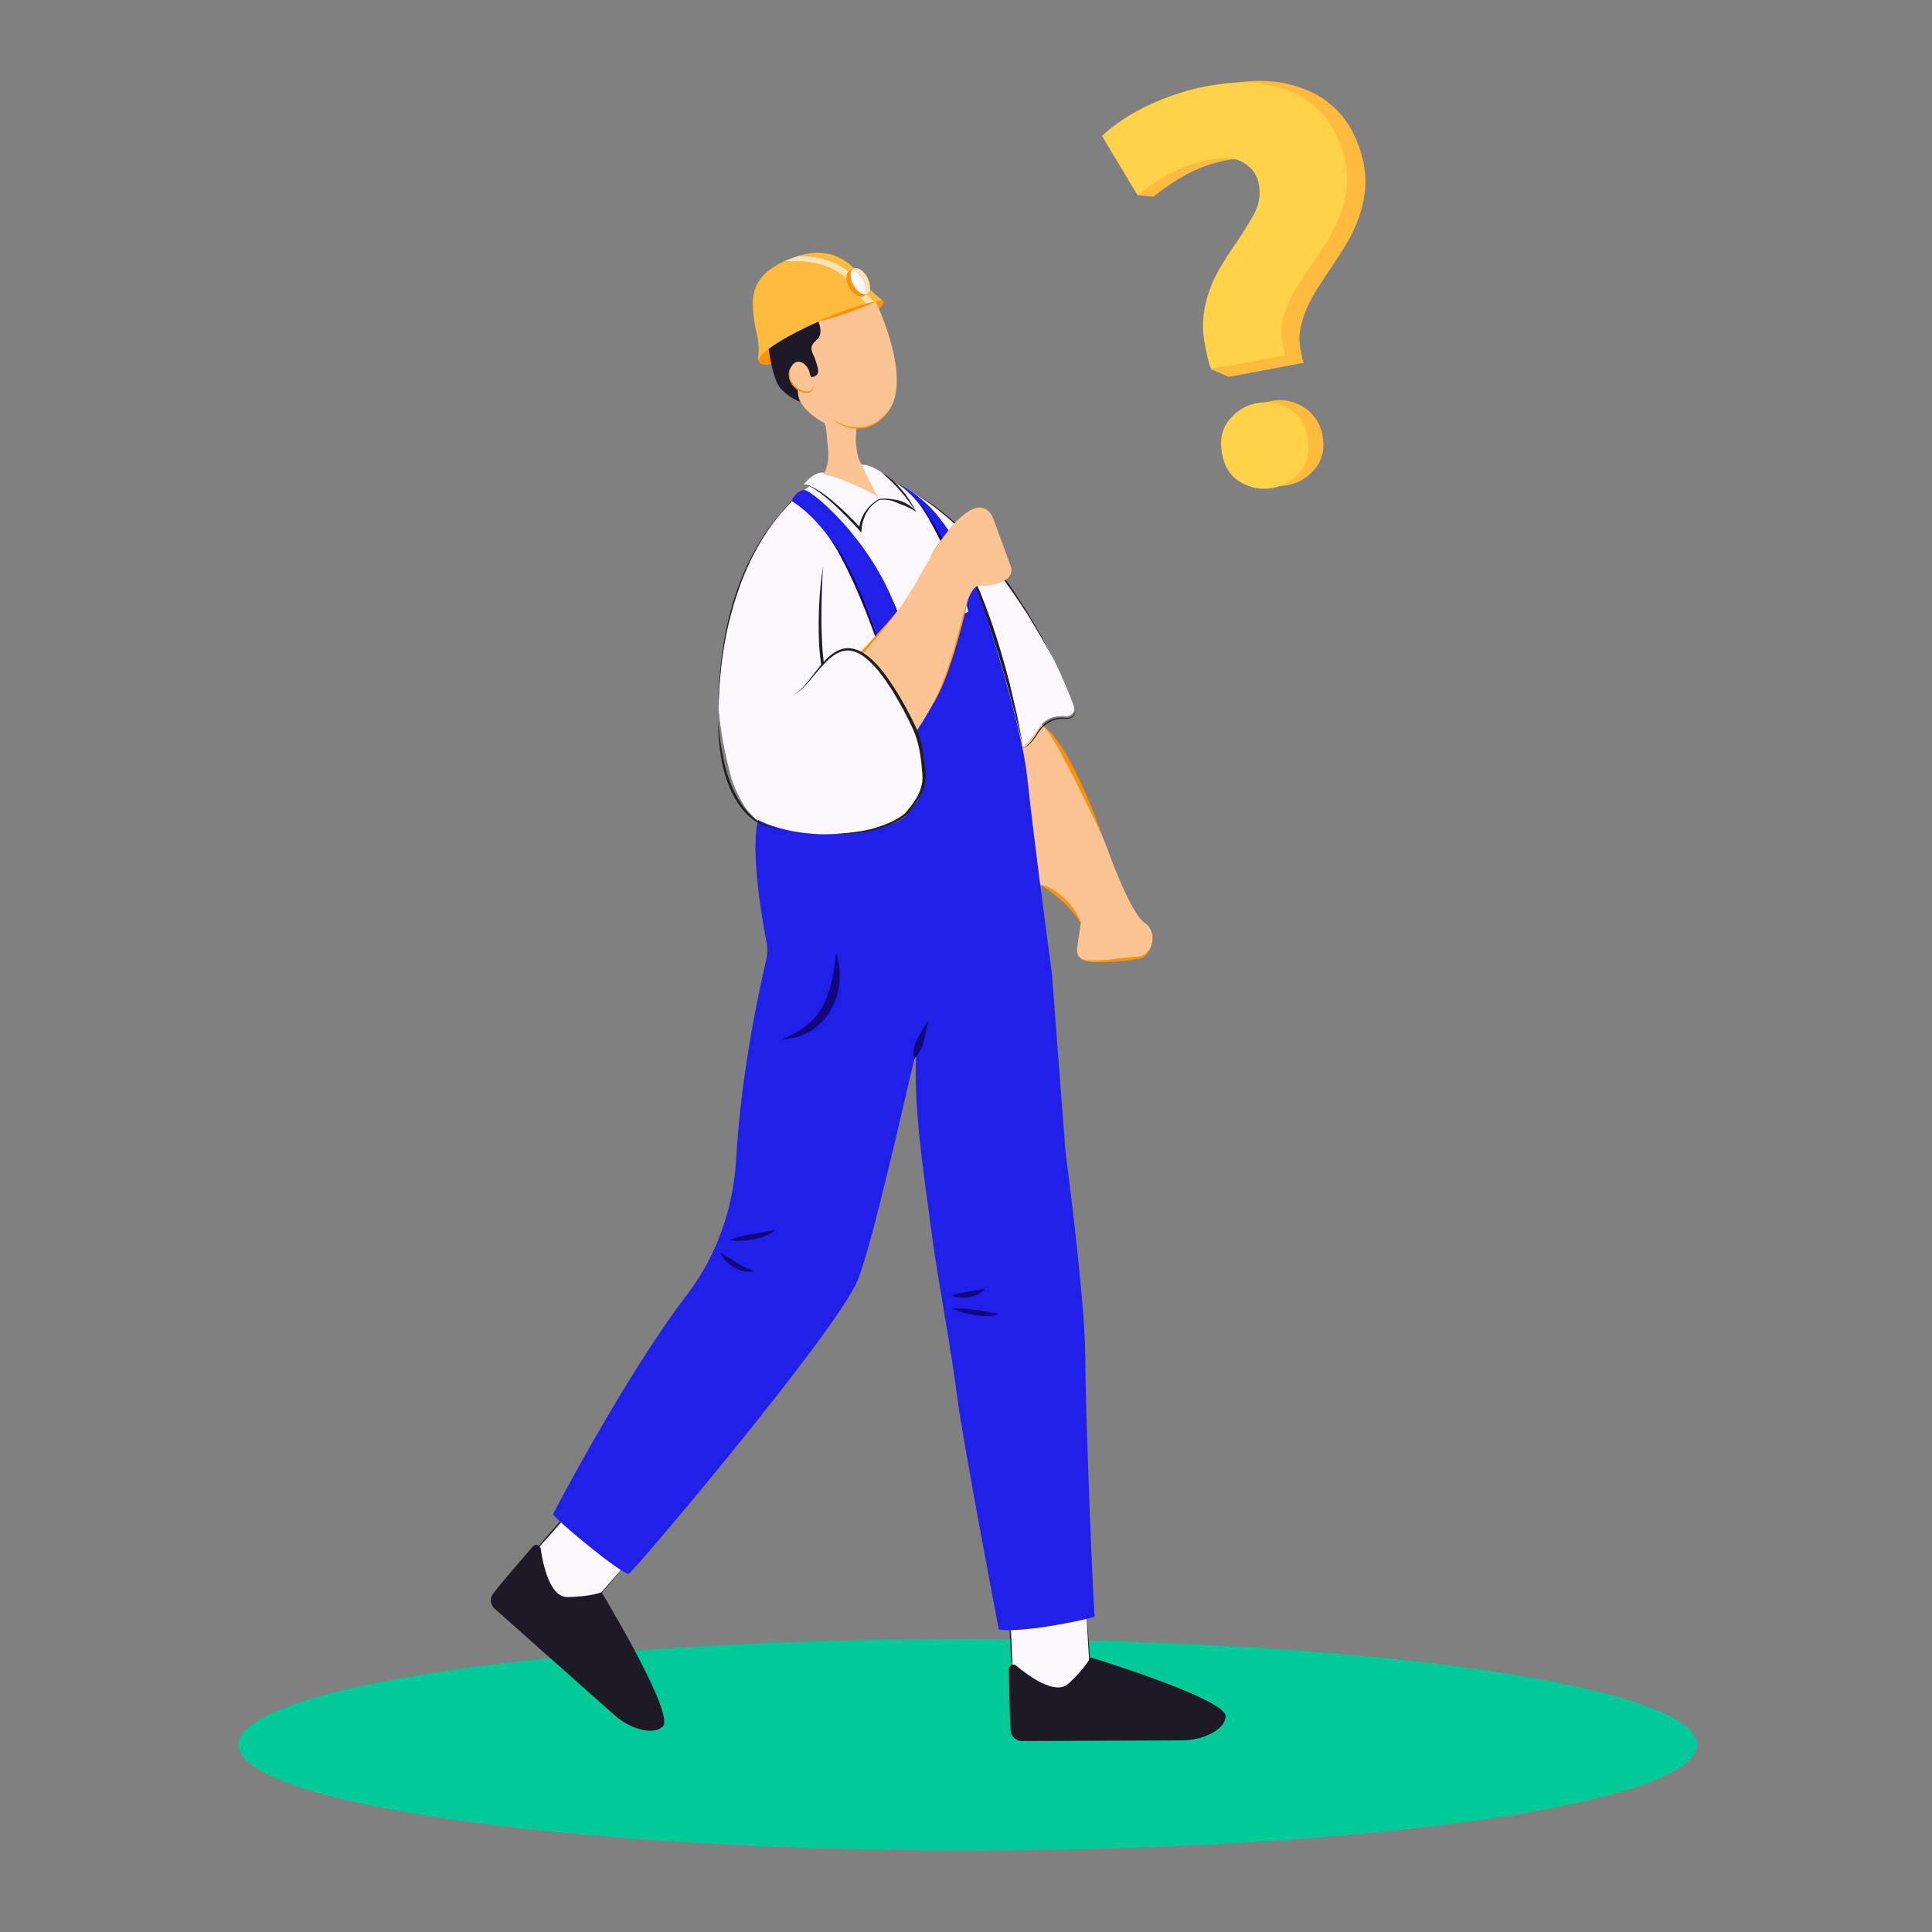 <svg version="1.1" id="Layer_1" xmlns="http://www.w3.org/2000/svg" x="0" y="0" viewBox="0 0 500 500" style="enable-background:new 0 0 500 500" xml:space="preserve"><rect x="0" y="0" width="500" height="500" fill="#808080" stroke="none"/><style>.st2{fill:#231f20}.st3{fill:#fdf8ff}.st4{fill:#fbc495}.st6{fill:#00a1ff}.st8{fill:#ff9203}.st9{fill:#1f1927}.st10{fill:#febb3e}.st11{fill:#ffe2b3}.st12{fill:#10087c}.st13{fill:#ffbb3d}.st14{fill:#ffd24a}</style><ellipse cx="250.44" cy="451.56" rx="188.74" ry="27.36" style="fill:#00ca98"/><path class="st2" d="M147.3 391.16c-1.94 2.55-4.05 4.95-6.07 7.43-2.09 2.42-4.18 4.84-6.39 7.16 1.94-2.55 4.01-4.99 6.07-7.43 2.14-2.39 4.18-4.85 6.39-7.16zM163.26 403.18c-1.94 2.55-4.05 4.95-6.07 7.43-2.09 2.42-4.18 4.84-6.39 7.16 1.94-2.55 4.01-4.99 6.07-7.43 2.14-2.39 4.18-4.84 6.39-7.16z"/><path class="st3" d="m147.57 391.57-11.04 12.06-2.05 11.52 7.69 6.79 11.51-7.58 9.72-11.2z"/><path class="st2" d="M261.17 418.85c.4 3.18.58 6.37.87 9.55.2 3.19.41 6.38.45 9.58-.4-3.18-.63-6.37-.87-9.55-.14-3.19-.41-6.38-.45-9.58zM280.99 416.26c.4 3.18.58 6.37.87 9.55.2 3.19.41 6.38.45 9.58-.4-3.18-.63-6.37-.87-9.55-.15-3.19-.41-6.38-.45-9.58z"/><path class="st3" d="m261.57 417.93.55 16.35 6.6 9.65 10.24-.52 2.92-13.47-.89-14.8z"/><path class="st4" d="M268.56 186.51s6.58 4.11 17.75 32.44c0 0 6.07 17.3 9.91 19.86 3.84 2.56 1.89 9.16-2.39 9.13-4.27-.03-15.98 3.63-15.04-2.76l.93-6.39s-3.31-5.98-11.61-10.48c-8.3-4.5-4.77-40.52-4.77-40.52l5.22-1.28z"/><path class="st3" d="M277.86 182.61c-.93-2.4-17.15-48.38-53.83-60.86l-11.43 2.16s-25.26 11.68-26.68 58.01c0 0 .91 24.31 11.95 32.12 5.49 3.88 17.91-8.77 21.72-11.51 3.81-2.74 4.4-4.25 8.26-5.37 3.86-1.12 6.49-6.29 2.05-8.96l-2.07-1.69 36.54 6.64s1.51-.14 4.2-4.43c2.68-4.29 7.41-3.3 7.41-3.3s2.81-.41 1.88-2.81z"/><path class="st3" d="M227.01 129.28s4.45-1.38 9.21 2.65c0 0-6.86-12.36-13.98-11.68l4.77 9.03z"/><path class="st3" d="M228.26 128.59s-4.12 2.51-5.11 7.47c0 0-12.52-11.57-15.15-10.64 0 0 2.79-3.87 5.77-2.99l14.5 5.54-.01.62z"/><path class="st2" d="M208.01 125.42c1.6.07 2.99 1.03 4.32 1.84 1.32.88 2.56 1.88 3.77 2.9 2.4 2.07 4.62 4.33 6.8 6.62l-.58.22c.12-1.69.69-3.28 1.63-4.64.92-1.37 2.19-2.46 3.6-3.24l.02-.01h.03c.86-.08 1.73-.1 2.6 0 .87.13 1.74.22 2.59.45.85.23 1.63.67 2.39 1.11.74.49 1.4 1.08 1.94 1.77-.75-.46-1.48-.87-2.25-1.21-.74-.39-1.55-.62-2.33-.95-.78-.3-1.56-.73-2.39-.84-.83-.14-1.69-.14-2.54-.1l.05-.01c-1.38.77-2.59 1.89-3.35 3.27-.77 1.35-1.23 2.92-1.33 4.42l-.05.8-.53-.58c-2.12-2.32-4.31-4.59-6.62-6.72-1.16-1.06-2.34-2.1-3.62-3.02-1.26-.88-2.57-1.91-4.15-2.08z"/><path class="st2" d="M228.2 122.32c2.03 1.11 3.74 2.73 5.22 4.5 1.49 1.76 2.75 3.72 3.72 5.8-2.43-3.91-5.45-7.33-8.94-10.3zM241.5 132.35c3.81 3.95 6.5 8.83 8.93 13.71 2.41 4.92 4.45 10.02 6.23 15.19 1.8 5.17 3.29 10.44 4.67 15.73l1.85 7.99 1.56 8.05c-1.33-5.3-2.65-10.6-4.1-15.86l-2.26-7.86c-.85-2.59-1.63-5.2-2.53-7.77-1.69-5.18-3.76-10.23-5.99-15.19-2.34-4.9-4.78-9.85-8.36-13.99zM278.25 183.45c.13.75-.03 1.67-.74 2.16-.69.5-1.57.45-2.33.42-1.54-.1-3.04.43-4.29 1.3-.62.44-1.19.97-1.67 1.57-.47.59-.84 1.31-1.31 1.93-.46.63-.94 1.26-1.52 1.8-.55.48-1.29 1.14-2.08.84.8.24 1.46-.44 1.97-.95.53-.56 1.01-1.18 1.44-1.82.46-.63.79-1.33 1.28-1.97a8.68 8.68 0 0 1 1.7-1.67c1.27-.97 2.93-1.43 4.51-1.3.77.05 1.57.12 2.2-.31.62-.41.91-1.23.84-2z"/><path class="st6" d="M232.24 282.11c-.74-3.05-1.37-5.11-1.8-5.59"/><path d="M280.87 351.36c-.01-14.83-5.12-53.31-5.12-53.31l-3.52-46.11s-4.72-34.88-6.4-50.96c-1.13-10.81-7.7-32.71-10.49-41.29-2.79-8.57-7.29-19.25-12.17-25.58-4.66-6.04-10.14-8.69-11.35-9.1 10.6 5.72 18.48 30.22 18.72 33.31.04.53-17.02 4.38-17.02 4.38-5.28-20.66-23.17-35.79-25.29-35.87-2.13-.05-3.4 2.79-3.4 2.79 13.68 8.6 21.78 31.63 24.68 43.82 2.92 12.19-1.77 15.89-1.77 15.89s-28.09 12.64-31.26 21.88c-2.6 7.61.69 26.43 1.92 32.75.28 1.42.24 2.89-.08 4.31-5.1 22.22-7.12 39.56-7.81 51.79-.72 12.72-5.05 24.99-12.78 35.11-15.88 20.8-34.3 56.01-34.56 56.63-.34.81 18.27 16.16 19.59 15.48 1.34-.66 53.51-62.38 59.17-75.88 3.42-8.15 11.05-41.8 15.2-59.48-.67 14.6 1.2 26.51 4.26 49.27 1.15 8.54 4.97 29.32 6.35 40.43 1.37 11.11 10.76 60.11 10.76 60.11 6.54.98 25.15-3 24.82-3.48-.33-.46-2.41-52.08-2.45-66.89z" style="fill:#2020ea"/><path class="st6" d="M228.26 122.5s.02 0 .02.02h.02M228.4 122.56a.18.18 0 0 1-.09-.04c.02.03.07.05.09.04"/><path class="st8" d="M202.47 93.3s-10.37 4.42-4.15-4.5 18.41-12.13 18.41-12.13l9.11.67s4.65.06 2.17 2.08c-2.47 2.01-25.54 13.88-25.54 13.88z"/><path class="st4" d="M221.65 110.79c-.23 2.34-.32 6.11.92 8.64 1.9 3.9 4.16 8.77 4.88 9.21 0 0-7.65-4.42-14.3-5.91 0 0 1.54-2.36 1.17-6.14-.4-3.81-.4-6.94-1.23-7.26-.83-.32-6.35-3.76-6.57-7.42l-.3-3.47-1.74-2.41s-.05-15.06.18-15.17c.25-.08 8.44-2.66 8.56-2.56.12.11 12.51-2.2 12.51-2.2s11.38 22.28 3.7 30.9c-2.66 2.99-5.37 3.9-7.78 3.79z"/><path class="st9" d="M210.93 81.47s2.89 4.54.4 6.55c-2.48 2.02-.83 3.29-.34 5.03.5 1.74 1.92 4.39-1.29 4.59 0 0 .19 4.37-.16 3.67-4.58-9.33-3.62-4.44-3.14-.52.06.49.16 2.38.71 3.17 0 0-2.36-.61-4.98-3.3s-3.57-13.43-3.57-13.43l12.37-5.76z"/><path class="st4" d="M210.52 99.75s.01 2.4-2.69 1.63c-2.7-.77-4.69-4.03-2.94-6.67 1.75-2.64 4.42.05 4.63 1.78"/><path class="st8" d="M210.52 99.75c.02.5-.08 1.07-.49 1.46-.39.41-1 .53-1.53.48-1.07-.09-2.07-.59-2.82-1.33-.76-.72-1.32-1.67-1.5-2.71-.22-1.04.1-2.13.7-2.94-.51.89-.67 1.93-.45 2.89.21.96.77 1.84 1.5 2.49.73.65 1.65 1.1 2.6 1.23.47.04.97.02 1.32-.29.37-.29.6-.77.67-1.28z"/><path class="st10" d="M220.64 74.14c1.22 1.86 2.42 3.31 3.57 4.44-3.04.83-7.49 2.47-12.54 4.71-9.25 4.12-16.19 8.72-15.2 10.18 0 0-.53-.31-.2-1.72.35-1.43-.3-4.96-.3-4.96s-1.08-3.65-1.14-7.98c-.04-3.64 1.08-7.96 7.92-11.1 5.45-.37 13.86.19 17.89 6.43z"/><path class="st10" d="M228.31 77.68s-.98.2-2.05.41c-1.46-1.2-3.02-2.93-4.6-5.35-3.39-5.17-9.69-6.41-14.96-6.51.18-.08.5-.15.75-.21 11.09-3.1 16.02 6.54 17.06 8.09.94 1.35 3.24 3.08 3.8 3.57z"/><path class="st11" d="M226.26 78.09c-.57.1-1.25.26-2.02.49h-.02c-1.15-1.13-2.35-2.58-3.57-4.44-4.03-6.24-12.44-6.8-17.88-6.42.55-.31 2.45-1.03 3.95-1.49 5.2.07 11.57 1.34 14.96 6.51 1.56 2.42 3.12 4.14 4.58 5.35z"/><path class="st3" d="M223.39 72.34c.23.42.4.83.52 1.25.14.49.22.97.19 1.39 0 .3-.05.59-.13.84-.05.12-.11.25-.17.34-.01.02-.02.03-.03.05-.99.04-2.26-.9-3.08-2.38-.82-1.49-.95-3.07-.39-3.89.39-.01.8.12 1.22.38.69.39 1.36 1.1 1.87 2.02z"/><path class="st11" d="M224.44 71.76c.76 1.47.94 2.98.41 3.82-.05.1-.14.19-.22.27-.07.08-.15.14-.27.22l-.11.04-.19.07c-.09.01-.15-.03-.26-.03.06-.09.12-.22.17-.34.09-.24.14-.49.17-.78.02-.44-.05-.94-.22-1.45-.12-.42-.29-.83-.52-1.25-.51-.92-1.18-1.63-1.87-2.02-.42-.25-.83-.38-1.22-.38a1.175 1.175 0 0 1 .73-.51c1.16-.22 2.56.73 3.4 2.34z"/><path class="st8" d="M224.42 76.09c.02 0-.84.54-.97.59-1.12.38-2.7-.51-3.69-2.31-.92-1.66-.96-3.44-.14-4.15l.14-.09.15-.1c.16-.09 1.09-.68 1.28-.67l.02.04c-.1.02-.2.05-.28.1-.17.1-.32.23-.45.41-.56.82-.44 2.39.39 3.89.82 1.48 2.09 2.42 3.08 2.38-.01 0 .31-.02.47-.09zM215.46 108.35c1.13.92 2.46 1.54 3.84 1.91 1.38.37 2.85.39 4.25.21 1.4-.2 2.73-.84 3.87-1.7a14.76 14.76 0 0 0 3-3.11c-.72 1.26-1.68 2.41-2.84 3.31-1.15.91-2.5 1.62-3.97 1.88-1.47.24-2.97.09-4.39-.32-1.41-.41-2.75-1.13-3.76-2.18zM226.62 78.01c-2.37 1.23-4.86 2.12-7.35 3.03-2.51.83-5.02 1.66-7.63 2.21 2.38-1.2 4.87-2.11 7.35-3.03 2.51-.84 5.01-1.69 7.63-2.21z"/><path class="st9" d="M137.9 400.24c.65-.76 1.89-.4 2.04.59.63 4.32 2.42 12.54 6.91 12.48 5.07-.07 7.83-.89 8.6-1.16a.3.3 0 0 1 .36.12c1.65 2.74 18.89 31.62 15.7 34.55-1.49 1.37-3.76 1.26-5.83.71-2.52-.66-4.81-2.01-6.76-3.74l-31.04-27.58s-1.73-1.73-.23-3.81c1.1-1.55 7.2-8.63 10.25-12.16zM261.09 431.99c-.02-1 1.14-1.56 1.91-.92 3.36 2.8 10.17 7.72 13.47 4.69 3.73-3.43 5.24-5.88 5.63-6.61.07-.13.21-.19.35-.15 3.06.94 35.17 10.95 34.75 15.26-.19 2.01-1.96 3.45-3.87 4.42-2.32 1.19-4.92 1.72-7.53 1.73l-41.52.17s-2.44-.14-2.72-2.68c-.2-1.9-.39-11.25-.47-15.91z"/><path class="st2" d="M204.97 129.53c-.27.66-.78.95-1.16 1.43l-1.21 1.33c-.79.9-1.55 1.83-2.27 2.79a57.045 57.045 0 0 0-3.96 6c-2.38 4.16-4.3 8.58-5.76 13.14-3.02 9.1-4.38 18.71-4.61 28.3h-.1c.15-9.6 1.39-19.24 4.37-28.41 1.51-4.57 3.47-8.99 5.9-13.15 2.39-4.15 5.47-8.02 8.73-11.35l.07-.08zM236.6 127.73c4.27 2.12 8.01 5.17 11.51 8.39 3.49 3.25 6.66 6.83 9.63 10.54 2.99 3.71 5.6 7.71 8.15 11.73 1.25 2.03 2.42 4.1 3.63 6.15l3.28 6.34-3.49-6.22c-1.23-2.03-2.43-4.09-3.69-6.1-2.59-3.98-5.26-7.91-8.25-11.61-2.92-3.73-6.04-7.33-9.48-10.61-1.74-1.62-3.5-3.2-5.38-4.65-1.86-1.47-3.8-2.86-5.91-3.96z"/><path class="st8" d="M270 187.84c2.23 1.57 3.7 3.95 5.18 6.18 1.45 2.28 2.66 4.68 3.83 7.1 2.34 4.83 4.38 9.8 6.12 14.88-2.41-4.8-4.69-9.63-7.08-14.4-1.22-2.37-2.46-4.73-3.73-7.07-1.31-2.31-2.51-4.72-4.32-6.69zM297.68 245.36c-.25.78-.72 1.5-1.37 2.05-.62.57-1.62.82-2.37.86-1.59.24-3.21.44-4.83.57-1.62.1-3.25.17-4.88.13-.82-.03-1.63-.06-2.44-.19-.79-.15-1.66-.31-2.25-.91.64.52 1.49.58 2.28.64.8.07 1.6.06 2.41.03 1.61-.07 3.21-.24 4.82-.44 1.61-.17 3.21-.37 4.83-.48.85-.03 1.52-.07 2.2-.52.63-.44 1.18-1.05 1.6-1.74zM279.66 239.22l-.01-.44.01.04c-1.37-2.03-2.9-3.93-4.64-5.59-.88-.82-1.78-1.62-2.77-2.31-.95-.75-2.01-1.32-3.08-1.96l.03-.08c1.21.29 2.39.76 3.46 1.41 1.05.68 2.09 1.41 2.95 2.32 1.77 1.77 3.25 3.83 4.17 6.15l.01.03v.01l-.13.42z"/><path class="st12" d="M188.79 320.9c1.98-.79 3.98-1.18 5.97-1.54l2.99-.49c.5-.07.99-.18 1.47-.29.49-.11.97-.22 1.37-.56-.47 1.03-1.63 1.45-2.56 1.86-.98.41-2 .65-3.02.86-2.04.37-4.12.52-6.22.16zM186.44 324.18c1.57.9 2.9 1.83 4.3 2.68.7.43 1.42.77 2.16 1.16.75.35 1.53.61 2.38.92-1.75.47-3.67 0-5.23-.88-1.57-.89-2.92-2.18-3.61-3.88zM246.22 335.24c1.53-.46 2.94-.68 4.37-.93l2.14-.37c.72-.12 1.43-.3 2.23-.41-1.05 1.21-2.59 1.87-4.12 2.16-1.54.26-3.15.22-4.62-.45zM246.49 338.65c2.06-.12 4.04.08 6 .33.98.13 1.96.3 2.92.48.98.15 1.91.47 2.93.53-.93.52-2.03.59-3.03.61-1.02.01-2.03-.08-3.02-.24-1.98-.34-3.93-.83-5.8-1.71zM240.27 264.18c-.32 1.78-.79 3.49-1.2 5.21-.21.86-.42 1.71-.89 2.46-.45.77-.94 1.49-1.6 2.24-.27-.97-.2-1.93-.07-2.82.12-.91.53-1.71.95-2.5.87-1.57 1.75-3.12 2.81-4.59zM216.38 246.6c.88 2.36 1.07 4.92.89 7.46-.24 2.53-.94 5.08-2.26 7.34-1.24 2.3-3.19 4.23-5.42 5.5-2.2 1.38-4.76 1.91-7.2 2.11 2.25-1.08 4.45-2.01 6.22-3.55.96-.65 1.68-1.57 2.48-2.37.68-.92 1.37-1.81 1.89-2.83 2.13-4.05 2.91-8.73 3.4-13.66zM237.54 129.85c1.75 1.88 3.15 4.05 4.47 6.25 1.29 2.22 2.43 4.52 3.48 6.86 1.03 2.35 1.96 4.74 2.78 7.16l1.16 3.66.99 3.71c-1.71-4.82-3.47-9.61-5.56-14.25-1.03-2.33-2.12-4.63-3.33-6.87s-2.48-4.45-3.99-6.52zM213.8 138.07c2.27 2.44 3.98 5.33 5.57 8.24 1.56 2.94 2.98 5.95 4.23 9.02 1.25 3.08 2.41 6.19 3.45 9.34l1.49 4.75 1.33 4.79-3.31-9.37c-1.16-3.1-2.3-6.21-3.6-9.25-1.24-3.07-2.61-6.07-4.09-9.03-1.49-2.94-3.02-5.89-5.07-8.49zM231.01 155.21l2.95 7.35-.53-.29 13.09-2.66-12.88 3.54-.42.11-.11-.41z"/><path class="st8" d="M241.06 182.75c1.08-2.2 1.88-4.51 2.65-6.83.79-2.31 1.52-4.64 2.25-6.98 1.52-4.65 2.88-9.36 4.63-13.96-1.04 4.8-2.32 9.54-3.74 14.24-.74 2.34-1.53 4.67-2.43 6.96-.94 2.27-1.92 4.56-3.36 6.57zM240.5 144.76c1.6-3.19 3.7-6.08 6.05-8.77 1.23-1.29 2.52-2.57 4.05-3.56.78-.47 1.61-.9 2.54-1.09.92-.17 1.98.12 2.52.85-1.53-1.16-3.3-.09-4.59.9-1.35 1.06-2.59 2.29-3.74 3.6-2.4 2.56-4.53 5.36-6.83 8.07zM209.72 183.25c1.84-2.24 3.77-4.39 5.68-6.55 1.97-2.11 3.87-4.28 5.86-6.36l5.86-6.35c1.91-2.15 3.91-4.24 5.63-6.56-1.47 2.49-3.26 4.79-5.09 7.02-1.81 2.26-3.76 4.39-5.69 6.55-1.91 2.17-3.95 4.21-5.95 6.3-2.05 2.03-4.12 4.05-6.3 5.95z"/><path class="st4" d="M206.55 185.99s21.75-19.22 31.04-36.13c6.82-12.42 10.81-16.69 14.4-18.17 1.97-.82 4.22.25 4.96 2.26l4.65 12.65c.47 1.29-.05 2.71-1.23 3.41-1.52.89-3.81 1.82-6.51 1.52-4.9-.55-5.04 17.83-13.34 32.31-8.3 14.48-17.92 22.4-17.92 22.4l-16.05-20.25z"/><path class="st2" d="M212.57 172.37c.23-.12.45-.25.68-.37-.23-1.83-.4-3.67-.48-5.52-.2-3.3-.2-6.61-.16-9.93.06-3.31.18-6.63.39-9.95-1.03 6.57-1.31 13.25-1.03 19.92.11 1.96.31 3.91.6 5.85z"/><path class="st13" d="M349.9 33.88c-1.51-2.93-3.69-5.48-6.53-7.65-2.84-2.17-6.46-3.72-10.85-4.67-4.39-.94-9.72-.83-16 .34-5.01.93-9.99 2.56-14.93 4.88-4.95 2.32-9.11 5.09-12.47 8.31l7.53 12.75-2.27 2.66 4.09.42c3.45-2.71 6.66-4.82 9.64-6.31 2.97-1.48 6.22-2.56 9.76-3.21 3.53-.66 6.36-.3 8.5 1.06 2.13 1.37 3.42 3.25 3.87 5.66.54 2.91.09 5.66-1.35 8.26-1.45 2.6-3.08 5.27-4.91 7.99-1.27 1.89-2.48 3.83-3.64 5.81a36.188 36.188 0 0 0-2.88 6.22c-.77 2.16-1.28 4.44-1.55 6.82s-.14 4.98.38 7.78c.17.91.39 1.98.67 3.22.05.23.11.45.16.67l-3.66.68 4.5 1.96 19.43-3.62c-.21-.58-.39-1.27-.54-2.08-.15-.8-.26-1.4-.34-1.81-.32-1.7-.28-3.45.09-5.23.38-1.78.95-3.52 1.7-5.22.75-1.69 1.63-3.34 2.66-4.93 1.02-1.59 2.01-3.1 2.97-4.52 1.27-1.89 2.57-3.9 3.9-6.01a41.13 41.13 0 0 0 3.35-6.53c.9-2.24 1.55-4.62 1.94-7.13.4-2.51.34-5.17-.19-7.98-.5-2.79-1.52-5.66-3.03-8.59z"/><path class="st14" d="M313.58 41.21c-3.5.65-6.71 1.7-9.65 3.15-2.94 1.45-6.12 3.5-9.54 6.14l-9.18-15.3c3.33-3.13 7.45-5.83 12.34-8.1 4.89-2.26 9.82-3.86 14.77-4.78 6.2-1.16 11.47-1.28 15.8-.39 4.33.9 7.9 2.39 10.7 4.48 2.8 2.09 4.93 4.55 6.42 7.38 1.48 2.84 2.48 5.61 2.98 8.32.51 2.72.55 5.29.15 7.72-.4 2.44-1.05 4.74-1.95 6.91s-2.01 4.29-3.34 6.34c-1.32 2.05-2.62 4-3.88 5.84-.95 1.38-1.93 2.84-2.95 4.39-1.02 1.54-1.9 3.14-2.65 4.78a25.28 25.28 0 0 0-1.69 5.06c-.38 1.73-.42 3.41-.11 5.06.07.39.18.97.33 1.75.14.78.32 1.45.53 2.01l-19.2 3.58c-.38-.93-.7-2-.97-3.2-.28-1.2-.49-2.24-.65-3.12-.51-2.71-.63-5.22-.35-7.53.27-2.31.79-4.51 1.55-6.61.76-2.1 1.72-4.11 2.87-6.03 1.15-1.92 2.35-3.8 3.62-5.64 1.82-2.65 3.44-5.23 4.88-7.76 1.43-2.53 1.89-5.19 1.37-8.01-.43-2.33-1.7-4.15-3.8-5.47-2.12-1.29-4.91-1.62-8.4-.97z"/><path class="st13" d="M342.24 112.53c.65 3.5.02 6.42-1.89 8.75s-4.3 3.76-7.16 4.3c-2.87.53-5.61.06-8.23-1.43s-4.26-3.98-4.91-7.48c-.65-3.5-.02-6.41 1.89-8.75 2.94-3.6 7.99-5.22 12.46-3.91 3.96 1.16 7.08 4.43 7.84 8.52z"/><path class="st14" d="M338.44 113.24c.65 3.5.02 6.42-1.89 8.75s-4.3 3.76-7.16 4.3c-2.87.53-5.61.06-8.23-1.43s-4.26-3.98-4.91-7.48c-.65-3.5-.02-6.41 1.89-8.75 1.91-2.33 4.3-3.76 7.16-4.3 2.86-.53 5.6-.06 8.23 1.43 2.62 1.48 4.26 3.98 4.91 7.48z"/><path class="st3" d="M198.04 170.04c3.6 5.02 10.79 5.71 15.35 1.53.05-.05.1-.09.15-.14 0 0 5.81-6.38 10.88-.88 0 0 4.63 3.69 8.52 11.12 2.61 4.98 4.53 9.49 5.51 11.92.53 1.3.77 2.69.74 4.09-.07 2.97-.43 8.12-2.08 10.08-2.36 2.79-1.6 4.54-11.26 6.92-.22.05-.44.1-.67.14-1.52.28-7.56 1.3-11.95 1.09 0 0-8.66.13-16.08-3.24-1.85-.84-3.39-2.25-4.45-3.99-1.24-2.03-2.85-5.05-3.63-8.01-1.36-5.16-2.94-14.67-3.09-17.98-.15-3.3 6.1-18.75 8.83-16.54.81.68 1.97 2.14 3.23 3.89z"/><path class="st2" d="M212.92 215.89c3.94.01 9.6-.45 13.36-1.56 3.73-1.09 7.4-2.83 8.68-4.72 2.48-2.98 4.11-5.76 3.72-9.6-.31-3.87-.77-7.69-2.37-11.25-1.63-3.55-3.5-7.04-5.59-10.36-2.12-3.27-4.41-6.58-7.58-8.78-1.57-1.06-3.54-1.63-5.36-1.02-1.82.57-3.3 1.95-4.63 3.35-1.34 1.43-2.55 2.99-3.85 4.49-1.3 1.45-2.68 3.02-4.59 3.65 1.88-.7 3.18-2.3 4.43-3.79 1.24-1.53 2.38-3.14 3.69-4.64 1.31-1.47 2.81-2.92 4.78-3.6 1.99-.72 4.21-.12 5.89.98 3.42 2.25 5.73 5.62 7.9 8.91 2.14 3.35 4.03 6.82 5.72 10.43 1.64 3.61 2.07 7.53 2.38 11.55.37 3.97-1.45 6.62-4.01 10.13-1.34 1.94-5.29 3.68-9.1 4.7-3.84.99-9.53 1.3-13.47 1.13zM202.38 214.52c-9.85.1-14.54-10.48-15.82-18.84-.48-2.93-.74-5.89-.66-8.85.19 2.95.58 5.87 1.16 8.75 1.57 8.21 5.77 18.28 15.32 18.94z"/></svg>